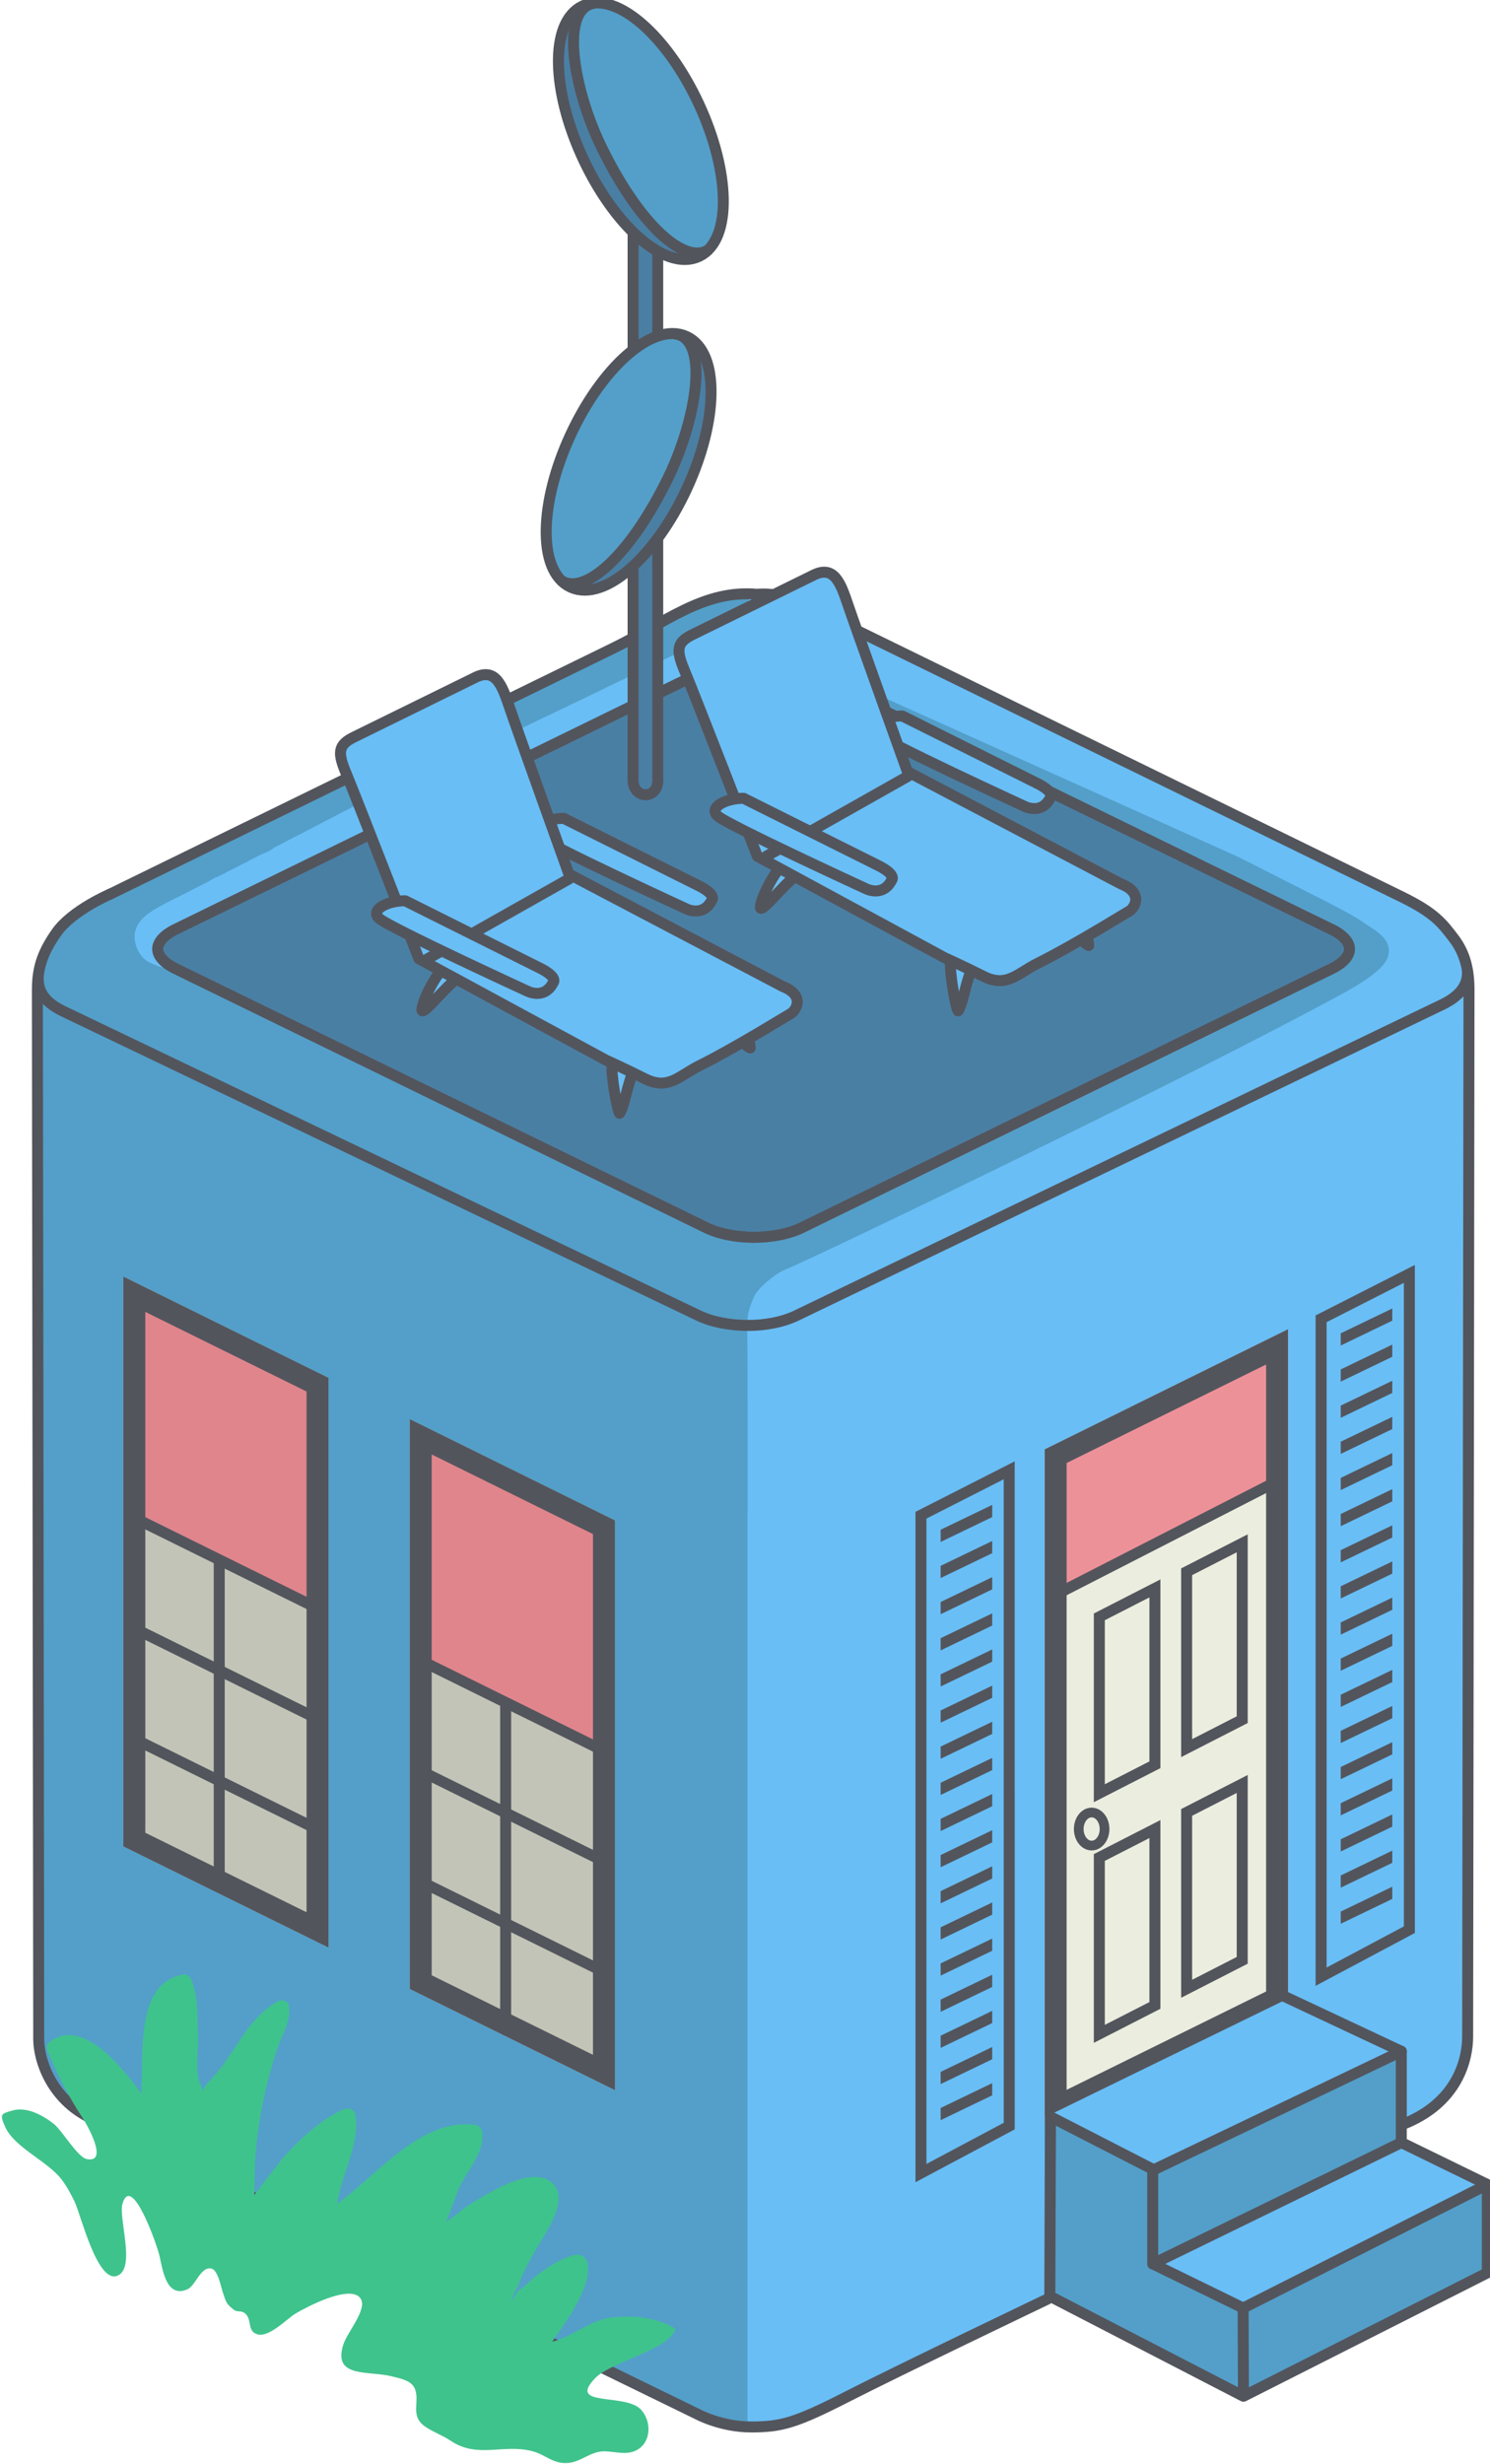 <?xml version="1.0" encoding="UTF-8"?>
<!-- Created with Inkscape (http://www.inkscape.org/) -->
<svg width="68.495mm" height="113.24mm" version="1.1" viewBox="0 0 68.495 113.24" xmlns="http://www.w3.org/2000/svg" xmlns:cc="http://creativecommons.org/ns#" xmlns:dc="http://purl.org/dc/elements/1.1/" xmlns:rdf="http://www.w3.org/1999/02/22-rdf-syntax-ns#">
 <defs>
  <clipPath id="clipPath1670">
   <path d="m386.1 542.04h194.16v-321h-194.16z"/>
  </clipPath>
  <clipPath id="clipPath1674">
   <path d="m411.83 450.39h72.224v-37.693h-72.224z"/>
  </clipPath>
  <clipPath id="clipPath1678">
   <path d="m403.47 372.54h24.097v-40.101h-24.097z"/>
  </clipPath>
  <clipPath id="clipPath1682">
   <path d="m440.77 353.98h24.097v-40.101h-24.097z"/>
  </clipPath>
  <clipPath id="clipPath1686">
   <path d="m523.15 365.14h28.584v-30.946h-28.584z"/>
  </clipPath>
 </defs>
 <g transform="translate(8.545 -105.06)">
  <g transform="matrix(.353 0 0 -.353 -144.75 296.28)">
   <g clip-path="url(#clipPath1670)" opacity=".8">
    <g transform="translate(567.24 421.14)">
     <path d="m0 0c3.767-1.84 3.771-4.849 0-6.694l-72.348-35.348c-3.772-1.846-9.938-1.846-13.704-5e-3l-72.47 35.363c-3.767 1.84-3.772 4.849 0 6.694l72.348 35.353c3.771 1.845 9.937 1.845 13.704 6e-3z" fill="#2887bc"/>
    </g>
    <g transform="translate(576.89 413.06)">
     <path d="m0 0c-0.015 3.99-2.96 8.691-6.543 10.441l-79.891 39.044c-1.923 0.939-4.504 1.37-7.038 1.301v-7.918c2.534 0.07 5.115-0.361 7.038-1.3l68.951-33.651c3.584-1.75 3.588-4.614 0-6.369l-68.835-33.631c-3.588-1.756-9.454-1.756-13.038-5e-3l-68.951 33.645c-3.584 1.751-3.589 4.614 0 6.37l25.375 12.4-5.319 5.319-31.112-15.205c-3.583-1.75-6.529-6.451-6.538-10.441l-0.092-136.52c-0.015-3.991 2.907-8.687 6.495-10.432l80.026-39.049c3.583-1.75 9.454-1.75 13.038 0l80.026 39.049c3.588 1.745 6.51 6.441 6.5 10.432z" fill="#44aef2"/>
    </g>
    <g transform="translate(477.41 454.62)">
     <path d="m0 0c1.662 0.813 3.814 1.245 6 1.305v7.918c-2.186-0.06-4.338-0.49-6-1.301l-48.779-23.839 5.32-5.319z" fill="#44aef2"/>
    </g>
    <g transform="translate(477.41 454.62)">
     <path d="m0 0c1.662 0.813 3.814 1.245 6 1.305v7.918c-2.186-0.06-4.338-0.49-6-1.301l-48.779-23.839 5.32-5.319z" fill="#2887bc"/>
    </g>
    <g transform="translate(439.21 400.16)">
     <path d="m0 0 38.347-18.712c3.55-1.735 9.363-1.735 12.919 4e-3l44.843 21.91" fill="none" stroke="#282b34" stroke-miterlimit="10" stroke-width=".967"/>
    </g>
    <g transform="translate(576.89 413.06)">
     <path d="m0 0c-0.015 3.99-2.96 8.691-6.543 10.441l-22.403 10.949c-2.025-1.652-3.96-3.348-5.932-4.984l17.395-8.489c3.584-1.75 3.588-4.614 0-6.369l-68.835-33.631c-2.01-0.984-4.735-1.416-7.372-1.298v-153.92c2.603-0.1 5.278 0.33 7.256 1.296l80.026 39.049c3.588 1.745 6.51 6.441 6.5 10.432z" fill="#44aef2"/>
    </g>
    <g transform="translate(477.53 380.97)">
     <path d="m0 0-68.951 33.646c-3.583 1.75-3.588 4.614 0 6.369l34.128 16.676-5.288 5.336-39.895-19.497c-3.584-1.751-6.529-6.451-6.539-10.442l-0.092-136.52c-0.014-3.99 2.907-8.687 6.495-10.432l80.026-39.049c1.605-0.784 3.67-1.213 5.782-1.295v153.92c-2.071 0.092-4.089 0.523-5.666 1.293" fill="#44aef2"/>
    </g>
    <g transform="translate(477.53 380.97)">
     <path d="m0 0-68.951 33.646c-3.583 1.75-3.588 4.614 0 6.369l34.128 16.676-5.288 5.336-39.895-19.497c-3.584-1.751-6.529-6.451-6.539-10.442l-0.092-136.52c-0.014-3.99 2.907-8.687 6.495-10.432l80.026-39.049c1.605-0.784 3.67-1.213 5.782-1.295v153.92c-2.071 0.092-4.089 0.523-5.666 1.293" fill="#2887bc"/>
    </g>
    <g transform="translate(391.37 406.9)">
     <path d="m0 0 86.048-42.437c3.584-1.751 9.455-1.751 13.039 0l86.137 42.109" fill="none" stroke="#282b34" stroke-miterlimit="10" stroke-width=".967"/>
    </g>
    <g transform="translate(483.41 449.67)">
     <path d="m0 0 72.625-35.857 5.771 2.885v2.185l-72.03 35.6-6.366 1.076z" fill="#2887bc"/>
    </g>
    <g transform="translate(483.94 455.94)">
     <path d="m0 0c-2.365 0-4.73-0.439-6.526-1.317l-68.835-33.637c-3.588-1.755-3.583-4.618 0-6.369l68.951-33.646c1.79-0.875 4.151-1.312 6.513-1.312 2.364 0 4.73 0.439 6.525 1.317l68.835 33.631c3.589 1.756 3.584 4.619 0 6.37l-68.95 33.651c-1.791 0.874-4.152 1.312-6.513 1.312m0-0.967c2.29 0 4.508-0.443 6.088-1.215l68.951-33.651c1.364-0.666 2.146-1.509 2.147-2.314 0-0.805-0.783-1.649-2.147-2.317l-68.835-33.631c-1.607-0.786-3.774-1.219-6.101-1.219-2.29 0-4.509 0.442-6.089 1.214l-68.95 33.646c-1.364 0.666-2.147 1.51-2.147 2.315s0.783 1.649 2.147 2.316l68.835 33.637c1.607 0.786 3.773 1.219 6.101 1.219" fill="#282b34"/>
    </g>
    <g clip-path="url(#clipPath1674)" opacity=".5">
     <g transform="translate(412.55 412.69)">
      <path d="m0 0c-0.26 0-0.511 0.142-0.638 0.39-0.179 0.351-0.04 0.782 0.312 0.962l70.867 36.263c0.104 0.052 0.325 0.077 0.325 0.077v-0.724l0.642-0.307s-0.174-0.247-0.316-0.32l-70.867-36.263c-0.104-0.053-0.215-0.078-0.325-0.078" fill="#2887bc"/>
     </g>
    </g>
    <g transform="translate(428.63 362.32)">
     <path d="m0 0v-74.174l-26.723 13.175v74.188z" fill="#b3b5a5"/>
    </g>
    <g clip-path="url(#clipPath1678)" opacity=".7">
     <g transform="translate(403.47 372.54)">
      <path d="m0 0 24.097-12.211-0.615-27.89-23.482 12.075" fill="#e84658"/>
     </g>
    </g>
    <g transform="translate(401.91 375.51)">
     <path d="m0 0v-74.189l26.723-13.175v74.175zm2.861-4.603 21.001-10.365v-67.795l-21.001 10.354z" fill="#282b34"/>
    </g>
    <g transform="translate(403.47 344.03)">
     <path d="m0 0 24.097-11.894" fill="none" stroke="#282b34" stroke-miterlimit="10" stroke-width="1.431"/>
    </g>
    <g transform="translate(403.47 329.64)">
     <path d="m0 0 24.097-11.894" fill="none" stroke="#282b34" stroke-miterlimit="10" stroke-width="1.431"/>
    </g>
    <g transform="translate(403.47 315.25)">
     <path d="m0 0 24.097-11.894" fill="none" stroke="#282b34" stroke-miterlimit="10" stroke-width="1.431"/>
    </g>
    <g transform="translate(414.4 338.63)">
     <path d="m0 0v-42.459" fill="none" stroke="#282b34" stroke-miterlimit="10" stroke-width="1.431"/>
    </g>
    <g transform="translate(465.93 343.76)">
     <path d="m0 0v-74.174l-26.723 13.175v74.188z" fill="#b3b5a5"/>
    </g>
    <g clip-path="url(#clipPath1682)" opacity=".7">
     <g transform="translate(440.77 353.98)">
      <path d="m0 0 24.097-12.211-0.615-27.891-23.482 12.076" fill="#e84658"/>
     </g>
    </g>
    <g transform="translate(439.21 356.95)">
     <path d="m0 0v-74.188l26.723-13.176v74.175zm2.861-4.603 21-10.365v-67.795l-21 10.354z" fill="#282b34"/>
    </g>
    <g transform="translate(440.77 325.46)">
     <path d="m0 0 24.097-11.894" fill="none" stroke="#282b34" stroke-miterlimit="10" stroke-width="1.431"/>
    </g>
    <g transform="translate(440.77 311.08)">
     <path d="m0 0 24.097-11.894" fill="none" stroke="#282b34" stroke-miterlimit="10" stroke-width="1.431"/>
    </g>
    <g transform="translate(440.77 296.69)">
     <path d="m0 0 24.097-11.894" fill="none" stroke="#282b34" stroke-miterlimit="10" stroke-width="1.431"/>
    </g>
    <g transform="translate(451.7 320.07)">
     <path d="m0 0v-42.459" fill="none" stroke="#282b34" stroke-miterlimit="10" stroke-width="1.431"/>
    </g>
    <g transform="translate(521.89 353.01)">
     <path d="m0 0v-87.987l31.699 15.629v88.004z" fill="#e6e9d7"/>
    </g>
    <g clip-path="url(#clipPath1686)" opacity=".7">
     <g transform="translate(551.74 365.14)">
      <path d="m0 0-28.584-14.485 0.365-16.461 27.854 14.323" fill="#e84658"/>
     </g>
    </g>
    <g transform="translate(553.59 368.66)">
     <path d="m0 0-31.699-15.646v-87.987l31.699 15.629zm-2.861-4.603v-81.622l-25.977-12.807v81.608z" fill="#282b34"/>
    </g>
    <g transform="translate(517.99 351.45)">
     <path d="m0 0-12.922-6.572v-87.278l12.925 6.881zm-1.431-2.333 4e-3 -83.777-10.065-5.358v84.018z" fill="#282b34"/>
    </g>
    <g transform="translate(568.34 262.77)">
     <path d="m0 0-11.73-5.723h-0.015l-8.154-3.976-12.475-6.095 11.774-5.75 31.801 16.079z" fill="#44aef2"/>
    </g>
    <g transform="translate(547.74 241.22)">
     <path d="m0 0v-11.474l0.043-0.014 31.758 16.065v11.502z" fill="#44aef2"/>
    </g>
    <g transform="translate(554.26 281.84)">
     <path d="m0 0-32.374-15.794 14.077-6.881 18.297 8.755 1.788 0.858 12.289 5.866v0.315z" fill="#44aef2"/>
    </g>
    <g transform="translate(556.05 268.78)">
     <path d="m0 0-1.788-0.858-18.297-8.755v-12.189l12.474 6.095 8.154 3.977h0.015l11.731 5.722v11.873z" fill="#44aef2"/>
    </g>
    <g transform="translate(535.97 246.97)">
     <path d="m0 0v12.188l-14.077 6.881v-23.646l25.85-12.647v11.474z" fill="#2887bc"/>
    </g>
    <g transform="translate(556.05 268.78)">
     <path d="m0 0-1.788-0.858-18.297-8.755v-12.189l12.474 6.095 8.154 3.977h0.015l11.731 5.722v11.873z" fill="#2887bc"/>
    </g>
    <g transform="translate(547.74 241.22)">
     <path d="m0 0v-11.474l0.043-0.014 31.758 16.065v11.502z" fill="#2887bc"/>
    </g>
    <g transform="translate(523.89 334.38)">
     <path d="m0 0 27.85 14.26" fill="none" stroke="#282b34" stroke-miterlimit="10" stroke-width="1.431"/>
    </g>
    <g transform="translate(536.25 311.95)">
     <path d="m0 0v22.96l-7.239-3.705v-22.96z" fill="none" stroke="#282b34" stroke-miterlimit="10" stroke-width="1.431"/>
    </g>
    <g transform="translate(547.62 317.82)">
     <path d="m0 0v22.96l-7.239-3.705v-22.961z" fill="none" stroke="#282b34" stroke-miterlimit="10" stroke-width="1.431"/>
    </g>
    <g transform="translate(536.25 280.62)">
     <path d="m0 0v22.96l-7.239-3.705v-22.96z" fill="none" stroke="#282b34" stroke-miterlimit="10" stroke-width="1.431"/>
    </g>
    <g transform="translate(547.62 286.49)">
     <path d="m0 0v22.961l-7.239-3.705v-22.961z" fill="none" stroke="#282b34" stroke-miterlimit="10" stroke-width="1.431"/>
    </g>
    <g transform="translate(529.69 303.58)">
     <path d="m0 0c0-1.188-0.751-2.152-1.679-2.152-0.927 0-1.679 0.964-1.679 2.152 0 1.189 0.752 2.153 1.679 2.153 0.928 0 1.679-0.964 1.679-2.153z" fill="none" stroke="#282b34" stroke-miterlimit="10" stroke-width="1.264"/>
    </g>
    <g transform="translate(508.35 340.96)">
     <path d="m0 0-6e-3 1.586 6.717 3.236-2e-3 -1.589z" fill="#282b34"/>
    </g>
    <g transform="translate(508.35 336.26)">
     <path d="m0 0-6e-3 1.586 6.717 3.236-2e-3 -1.589z" fill="#282b34"/>
    </g>
    <g transform="translate(508.35 331.55)">
     <path d="m0 0-6e-3 1.586 6.717 3.236-2e-3 -1.589z" fill="#282b34"/>
    </g>
    <g transform="translate(508.35 326.84)">
     <path d="m0 0-6e-3 1.586 6.717 3.236-2e-3 -1.589z" fill="#282b34"/>
    </g>
    <g transform="translate(508.35 322.14)">
     <path d="m0 0-6e-3 1.585 6.717 3.236-2e-3 -1.589z" fill="#282b34"/>
    </g>
    <g transform="translate(508.35 317.43)">
     <path d="m0 0-6e-3 1.586 6.717 3.236-2e-3 -1.589z" fill="#282b34"/>
    </g>
    <g transform="translate(508.35 312.73)">
     <path d="m0 0-6e-3 1.586 6.717 3.236-2e-3 -1.589z" fill="#282b34"/>
    </g>
    <g transform="translate(508.35 308.02)">
     <path d="m0 0-6e-3 1.586 6.717 3.236-2e-3 -1.589z" fill="#282b34"/>
    </g>
    <g transform="translate(508.35 303.32)">
     <path d="m0 0-6e-3 1.586 6.717 3.236-2e-3 -1.589z" fill="#282b34"/>
    </g>
    <g transform="translate(508.35 298.61)">
     <path d="m0 0-6e-3 1.586 6.717 3.236-2e-3 -1.589z" fill="#282b34"/>
    </g>
    <g transform="translate(508.35 293.91)">
     <path d="m0 0-6e-3 1.586 6.717 3.236-2e-3 -1.589z" fill="#282b34"/>
    </g>
    <g transform="translate(508.35 289.2)">
     <path d="m0 0-6e-3 1.586 6.717 3.236-2e-3 -1.59z" fill="#282b34"/>
    </g>
    <g transform="translate(508.35 284.5)">
     <path d="m0 0-6e-3 1.586 6.717 3.236-2e-3 -1.59z" fill="#282b34"/>
    </g>
    <g transform="translate(508.35 279.79)">
     <path d="m0 0-6e-3 1.586 6.717 3.236-2e-3 -1.59z" fill="#282b34"/>
    </g>
    <g transform="translate(508.35 275.09)">
     <path d="m0 0-6e-3 1.586 6.717 3.236-2e-3 -1.59z" fill="#282b34"/>
    </g>
    <g transform="translate(508.35 270.38)">
     <path d="m0 0-6e-3 1.586 6.717 3.236-2e-3 -1.59z" fill="#282b34"/>
    </g>
    <g transform="translate(508.35 265.68)">
     <path d="m0 0-6e-3 1.586 6.717 3.235-2e-3 -1.589z" fill="#282b34"/>
    </g>
    <g transform="translate(570.1 377.02)">
     <path d="m0 0-12.923-6.572v-87.278l12.926 6.881zm-1.431-2.333 4e-3 -83.777-10.065-5.358v84.018z" fill="#282b34"/>
    </g>
    <g transform="translate(560.45 366.53)">
     <path d="m0 0-5e-3 1.586 6.716 3.236-2e-3 -1.589z" fill="#282b34"/>
    </g>
    <g transform="translate(560.45 361.83)">
     <path d="m0 0-5e-3 1.586 6.716 3.236-2e-3 -1.589z" fill="#282b34"/>
    </g>
    <g transform="translate(560.45 357.12)">
     <path d="m0 0-5e-3 1.585 6.716 3.237-2e-3 -1.589z" fill="#282b34"/>
    </g>
    <g transform="translate(560.45 352.42)">
     <path d="m0 0-5e-3 1.585 6.716 3.237-2e-3 -1.59z" fill="#282b34"/>
    </g>
    <g transform="translate(560.45 347.71)">
     <path d="m0 0-5e-3 1.585 6.716 3.237-2e-3 -1.59z" fill="#282b34"/>
    </g>
    <g transform="translate(560.45 343.01)">
     <path d="m0 0-5e-3 1.585 6.716 3.237-2e-3 -1.59z" fill="#282b34"/>
    </g>
    <g transform="translate(560.45 338.3)">
     <path d="m0 0-5e-3 1.585 6.716 3.237-2e-3 -1.59z" fill="#282b34"/>
    </g>
    <g transform="translate(560.45 333.6)">
     <path d="m0 0-5e-3 1.586 6.716 3.236-2e-3 -1.589z" fill="#282b34"/>
    </g>
    <g transform="translate(560.45 328.89)">
     <path d="m0 0-5e-3 1.586 6.716 3.236-2e-3 -1.589z" fill="#282b34"/>
    </g>
    <g transform="translate(560.45 324.19)">
     <path d="m0 0-5e-3 1.586 6.716 3.236-2e-3 -1.589z" fill="#282b34"/>
    </g>
    <g transform="translate(560.45 319.48)">
     <path d="m0 0-5e-3 1.586 6.716 3.236-2e-3 -1.59z" fill="#282b34"/>
    </g>
    <g transform="translate(560.45 314.78)">
     <path d="m0 0-5e-3 1.586 6.716 3.236-2e-3 -1.59z" fill="#282b34"/>
    </g>
    <g transform="translate(560.45 310.07)">
     <path d="m0 0-5e-3 1.586 6.716 3.236-2e-3 -1.59z" fill="#282b34"/>
    </g>
    <g transform="translate(560.45 305.36)">
     <path d="m0 0-5e-3 1.586 6.716 3.236-2e-3 -1.59z" fill="#282b34"/>
    </g>
    <g transform="translate(560.45 300.66)">
     <path d="m0 0-5e-3 1.586 6.716 3.235-2e-3 -1.589z" fill="#282b34"/>
    </g>
    <g transform="translate(560.45 295.95)">
     <path d="m0 0-5e-3 1.586 6.716 3.235-2e-3 -1.589z" fill="#282b34"/>
    </g>
    <g transform="translate(560.45 291.25)">
     <path d="m0 0-5e-3 1.586 6.716 3.235-2e-3 -1.589z" fill="#282b34"/>
    </g>
    <g transform="translate(563.48 421.5)">
     <path d="m0 0c3.777-1.845 3.783-4.863 0-6.713l-72.554-35.45c-3.783-1.85-9.966-1.85-13.743-4e-3l-72.678 35.464c-3.777 1.845-3.782 4.863 0 6.713l72.555 35.454c3.783 1.851 9.966 1.851 13.743 5e-3z" fill="#1d5f8d"/>
    </g>
    <g transform="translate(577.15 413.4)">
     <path d="m0 0c-0.015 4.001-2.968 8.715-6.562 10.471l-80.118 39.155c-1.929 0.942-4.517 1.374-7.058 1.305v-7.941c2.541 0.07 5.129-0.362 7.058-1.304l69.147-33.747c3.594-1.755 3.599-4.626 0-6.387l-69.031-33.727c-3.599-1.761-9.482-1.761-13.076-5e-3l-69.147 33.742c-3.594 1.755-3.599 4.626 0 6.387l25.448 12.435-5.335 5.335-31.2-15.248c-3.594-1.756-6.548-6.47-6.558-10.471l-0.091-27.869c-0.015-4.001 7.442 5.2 11.041 3.449l75.726-30.226c3.594-1.756 99.858 22.776 99.848 26.777z" fill="#44aef2"/>
    </g>
    <g transform="translate(477.4 455.08)">
     <path d="m0 0c1.667 0.816 3.825 1.249 6.018 1.309v7.941c-2.193-0.061-4.351-0.492-6.018-1.305l-48.918-23.907 5.335-5.335z" fill="#44aef2"/>
    </g>
    <g transform="translate(477.4 455.08)">
     <path d="m0 0c1.667 0.816 3.825 1.249 6.018 1.309v7.941c-2.193-0.061-4.351-0.492-6.018-1.305l-48.918-23.907 5.335-5.335z" fill="#2887bc"/>
    </g>
    <g transform="translate(450.59 445.41)">
     <path d="m0 0c2.035 0.876 19.935 9.51 28.466 13.699 4.509 1.795 4.256 4.863 4.362 4.95 0.097-0.619 0.56-3.861 0.49-4.498-0.095-0.854-0.125-1.774-0.356-2.602-0.118-0.422-0.359-0.706-0.723-0.936-0.331-0.209-0.539-0.178-0.922-0.135-0.917 0.104-1.802-0.347-2.647-0.634-2.377-0.808-4.671-1.855-6.9-3.006-8.303-4.286-23.173-11.346-23.173-11.346z" fill="#44aef2"/>
    </g>
    <g transform="translate(483.94 456.4)">
     <path d="m0 0c-2.372 0-4.744-0.44-6.544-1.321l-69.032-33.732c-3.598-1.761-3.593-4.632 0-6.388l69.148-33.742c1.795-0.877 4.163-1.316 6.531-1.316 2.372 0 4.744 0.44 6.544 1.321l69.031 33.727c3.599 1.761 3.594 4.632 0 6.388l-69.147 33.747c-1.796 0.877-4.163 1.316-6.531 1.316m0-1.431c2.228 0 4.38-0.426 5.904-1.171l69.146-33.746c1.169-0.571 1.895-1.302 1.895-1.908s-0.726-1.337-1.895-1.909l-69.031-33.728c-1.527-0.747-3.684-1.175-5.916-1.175-2.228 0-4.38 0.426-5.904 1.171l-69.147 33.742c-1.168 0.571-1.894 1.301-1.894 1.907s0.726 1.338 1.895 1.91l69.031 33.732c1.527 0.747 3.684 1.175 5.916 1.175" fill="#282b34"/>
    </g>
    <g transform="translate(439.08 400.46)">
     <path d="m0 0 38.457-18.766c3.561-1.739 9.39-1.739 12.956 5e-3l44.97 21.972" fill="none" stroke="#282b34" stroke-miterlimit="10" stroke-width="1.431"/>
    </g>
    <g transform="translate(401.91 385.81)">
     <path d="m0 0c-3.599 1.751-11.297-4.276-11.283-0.275l0.092 27.868c0.01 4.001 2.963 8.716 6.558 10.471l40.012 19.556 5.302-5.354-34.227-16.724c-3.599-1.76-3.594-4.631 0-6.387l69.147-33.742c1.581-0.771 3.608-1.203 5.684-1.295 1.135-0.053 2.29 0 3.395 0.151-1.809-1.528-2.769-5.069-2.599-10.933 0.271-9.229-82.081 16.664-82.081 16.664" fill="#44aef2"/>
    </g>
    <g transform="translate(488.66 347.71)">
     <path d="m0 0c0 4.709-5.619 11.913-5.89 21.142-0.17 5.864 1.392 9.695 3.202 11.223l4e-3 5e-3c1.465 0.198 2.847 0.582 3.992 1.144l69.031 33.727c3.599 1.761 3.594 4.632 0 6.388l-17.441 8.512c1.974 1.644 3.919 3.341 5.946 5l22.466-10.98c3.593-1.756 6.547-6.471 6.562-10.472l0.092-27.868c0.01-4.001-87.964-42.53-87.964-37.821" fill="#44aef2"/>
    </g>
    <g transform="translate(483.2 342.89)">
     <path d="m0 0v1.904l-83.034 36.589c-3.598 1.751-9.549 0.144-9.535 4.145l0.092 27.869c0.01 4.001 2.963 8.715 6.558 10.471l2.876 1.406 13.227 6.464 23.909 11.686 5.302-5.355-34.228-16.723c-3.598-1.761-3.593-4.632 0-6.388l69.148-33.741c1.581-0.771 3.827-1.233 5.684-1.295 0.922-0.031 2.756-0.113 5.461 0.575 0 0 0.865 0.208 2.166 0.839 11.52 5.587 68.228 33.298 69.28 33.869 1.104 0.6 2.212 1.761 2.212 2.881 0 0.73-0.34 1.491-1.018 2.126-0.743 0.743-3.733 2.127-3.733 2.127l-67.254 32.831c-0.781 0.375-1.713 0.775-2.591 0.696-1.201-0.108-2.388 0.263-3.598 0.263-1.07 0-2.11-0.051-3.171-0.207-0.755-0.112-1.512-0.232-2.255-0.404-0.252-0.058-0.598-0.238-0.852-0.215 0.254 0.437 1.111 0.755 1.551 0.972 0.643 0.317 1.299 0.58 1.999 0.746 2.431 0.578 4.957 0.425 7.231-0.597 1.048-0.471 2.095-0.942 3.143-1.412 1.397-0.628 2.793-1.255 4.19-1.883 1.672-0.751 3.344-1.503 5.015-2.254 1.871-0.841 3.743-1.682 5.614-2.523 1.997-0.898 3.994-1.795 5.99-2.692 2.048-0.921 4.095-1.841 6.142-2.761 2.024-0.91 4.047-1.82 6.071-2.729 1.925-0.865 3.849-1.73 5.774-2.595 1.751-0.788 3.502-1.575 5.254-2.362l4.509-2.028c1.181-0.53 2.361-1.061 3.542-1.592 0.783-0.352 1.566-0.704 2.349-1.057 0.311-0.14 0.623-0.279 0.933-0.42 9.44-4.818 14.345-7.153 16.231-8.493 1.562-1.11 3.641-2.02 3.29-4.194-0.252-1.553-2.703-3.248-5.446-4.793-20.369-11.142-69.211-34.667-73.246-36.278-1.071-0.427-3.414-2.288-3.921-3.442-1.193-2.714-0.861-2.886-0.861-8.88z" fill="#2887bc"/>
    </g>
    <g transform="translate(435.89 438.79)">
     <path d="m0 0c-1.482-0.77-2.965-1.539-4.447-2.308-3.334-1.73-6.669-3.46-10.003-5.191-0.415-0.415-1.018-0.584-1.537-0.824-0.617-0.285-1.217-0.616-1.822-0.926-1.323-0.676-2.645-1.352-3.968-2.028-0.274 0-0.793-0.406-1.044-0.534-0.383-0.196-0.765-0.392-1.148-0.587-0.765-0.392-1.531-0.783-2.297-1.174-1.431-0.732-2.917-1.395-4.244-2.303-1.112-0.76-2.086-1.883-1.998-3.314 0.067-1.102 0.56-2.182 1.426-2.88 0.498-0.402 1.101-0.532 1.661-0.806 0.114-0.056 1.16-0.348 1.122-0.249-0.254 0.652-0.99 0.997-1.3 1.646-0.172 0.361-0.212 0.743-0.113 1.134 0.418 1.663 2.392 2.562 3.775 3.239 1.182 0.578 2.363 1.157 3.544 1.735l10.128 4.959 11.594 5.676c3.318 1.625 6.637 3.25 9.956 4.874 1.736 0.851 3.474 1.701 5.211 2.552 0.067 0.033 0.134 0.066 0.201 0.099-0.09 0.673 0.091 3.168 0 3.828-8.312-3.675-14.697-6.618-14.697-6.618" fill="#44aef2"/>
    </g>
    <g transform="translate(390.83 414.65)">
     <path d="m0 0c-0.111-1.943 0.75-3.486 3.625-4.781l82.302-39.407c1.772-0.865 4.101-1.304 6.438-1.316s4.666 0.451 6.438 1.316l83.651 40.269c2.876 1.295 3.853 2.897 3.641 4.803" fill="none" stroke="#282b34" stroke-miterlimit="10" stroke-width="1.431"/>
    </g>
    <g transform="translate(400.16 425.28)">
     <path d="m0 0s-4.92-2.098-6.943-4.972-2.492-4.873-2.5-7.603c-9e-3 -2.469 0.187-131.98 0.174-136.46 0-2.771 1.659-7.786 6.74-10.266 5.08-2.478 79.08-38.586 79.08-38.586s3.055-1.652 6.953-1.652c3.899 0 5.769 0.498 12.496 3.938 6.726 3.44 26.103 12.712 26.103 12.712" fill="none" stroke="#282b34" stroke-linecap="round" stroke-linejoin="round" stroke-miterlimit="10" stroke-width="1.431"/>
    </g>
    <g transform="translate(400.16 425.28)">
     <path d="m0 0 65.661 32.089c6.628 3.239 11.641 7.594 18.614 6.961 4.081 0.34 7.347-1.946 7.347-1.946s72.228-35.299 76.583-37.427c4.356-2.129 5.337-3.491 6.822-5.442s1.965-4.157 1.965-6.695-0.176-132.94-0.176-136.28c0-2.757-1.181-8.661-8.637-11.475" fill="none" stroke="#282b34" stroke-linecap="round" stroke-linejoin="round" stroke-miterlimit="10" stroke-width="1.431"/>
    </g>
    <g transform="translate(483.94 456.4)">
     <path d="m0 0c-2.372 0-4.744-0.44-6.544-1.321l-69.032-33.732c-3.598-1.761-3.593-4.632 0-6.388l69.148-33.742c1.795-0.877 4.163-1.316 6.531-1.316 2.372 0 4.744 0.44 6.544 1.321l69.031 33.727c3.599 1.761 3.594 4.632 0 6.388l-69.147 33.747c-1.796 0.877-4.163 1.316-6.531 1.316m0-1.431c2.228 0 4.38-0.426 5.904-1.171l69.146-33.746c1.169-0.571 1.895-1.302 1.895-1.908s-0.726-1.337-1.895-1.909l-69.031-33.728c-1.527-0.747-3.684-1.175-5.916-1.175-2.228 0-4.38 0.426-5.904 1.171l-69.147 33.742c-1.168 0.571-1.894 1.301-1.894 1.907s0.726 1.338 1.895 1.91l69.031 33.732c1.527 0.747 3.684 1.175 5.916 1.175" fill="#282b34"/>
    </g>
    <g transform="translate(469.91 438.94)">
     <path d="m0 0c-0.421 9e-3 -0.845 0.358-0.899 1.045-0.015 0.186 0 0.392 0 0.579v74.665c0 0.79 0.397 1.43 0.887 1.43 0.491 0 0.888-0.64 0.888-1.43v-73.106c0-0.496 1e-3 -0.993 0-1.489-1e-3 -0.195 0.016-0.443 9e-3 -0.652-0.025-0.706-0.453-1.052-0.885-1.042z" fill="none" stroke="#1d5f8d" stroke-miterlimit="10" stroke-width="1.431"/>
    </g>
    <g transform="translate(469.91 438.94)">
     <path d="m0 0c-0.421 9e-3 -0.845 0.358-0.899 1.045-0.015 0.186 0 0.392 0 0.579v74.665c0 0.79 0.397 1.43 0.887 1.43 0.491 0 0.888-0.64 0.888-1.43v-73.106c0-0.496 1e-3 -0.993 0-1.489-1e-3 -0.195 0.016-0.443 9e-3 -0.652-0.025-0.706-0.453-1.052-0.885-1.042z" fill="none" stroke="#282b34" stroke-linecap="round" stroke-linejoin="round" stroke-miterlimit="10" stroke-width="2.861"/>
    </g>
    <g transform="translate(553.01 281.84)">
     <path d="m0 0 15.326-7.196v-11.873l11.201-5.465v-11.502l-31.758-16.066-25.217 13.027 0.087 23.357 13.314-6.828v-12.317l11.773-5.75 0.043-11.489" fill="none" stroke="#282b34" stroke-linecap="round" stroke-linejoin="round" stroke-miterlimit="10" stroke-width="1.431"/>
    </g>
    <g transform="translate(535.97 259.16)">
     <path d="m0 0 32.374 15.479" fill="none" stroke="#282b34" stroke-linecap="round" stroke-linejoin="round" stroke-miterlimit="10" stroke-width="1.431"/>
    </g>
    <g transform="translate(535.97 246.97)">
     <path d="m0 0 32.374 15.794" fill="none" stroke="#282b34" stroke-linecap="round" stroke-linejoin="round" stroke-miterlimit="10" stroke-width="1.431"/>
    </g>
    <g transform="translate(547.74 241.22)">
     <path d="m0 0 31.801 16.079" fill="none" stroke="#282b34" stroke-linecap="round" stroke-linejoin="round" stroke-miterlimit="10" stroke-width="1.431"/>
    </g>
    <g transform="translate(469.91 438.94)">
     <path d="m0 0c-0.421 9e-3 -0.845 0.358-0.899 1.045-0.015 0.186 0 0.392 0 0.579v74.665c0 0.79 0.397 1.43 0.887 1.43 0.491 0 0.888-0.64 0.888-1.43v-73.106c0-0.496 1e-3 -0.993 0-1.489-1e-3 -0.195 0.016-0.443 9e-3 -0.652-0.025-0.706-0.453-1.052-0.885-1.042" fill="#1d5f8d"/>
    </g>
    <g transform="translate(462.39 521.42)">
     <path d="m0 0c4.004-8.651 10.348-14.231 14.168-12.463s3.671 10.215-0.334 18.866c-4.004 8.652-10.347 14.232-14.167 12.464-3.821-1.769-3.671-10.216 0.333-18.867z" fill="none" stroke="#282b34" stroke-linecap="round" stroke-linejoin="round" stroke-miterlimit="10" stroke-width="2.861"/>
    </g>
    <g transform="translate(476.23 527.82)">
     <path d="m0 0c4.006-8.655 4.149-17.095 0.329-18.869-0.128-0.057-0.271-0.115-0.414-0.157-3.219 0.471-7.811 5.336-11.874 13.561-3.004 6.08-4.735 13.991-3.09 17.339 0.272 0.243 0.558 0.443 0.887 0.586 3.819 1.774 10.157-3.805 14.162-12.46" fill="#2887bc"/>
    </g>
    <g transform="translate(464.27 522.36)">
     <path d="m0 0c4.063-8.226 8.655-13.09 11.874-13.562-3.848-1.201-9.885 4.292-13.748 12.632-3.662 7.911-4.105 15.665-1.216 18.268-1.645-3.347 0.086-11.258 3.09-17.338" fill="#1d5f8d"/>
    </g>
    <g transform="translate(463.15 541.27)">
     <path d="m0 0c-0.901-0.158-1.545-0.715-1.974-1.574-1.645-3.347 0.086-11.259 3.09-17.338 4.063-8.226 8.655-13.09 11.874-13.562 0.686-0.1 1.316 0 1.859 0.315" fill="none" stroke="#282b34" stroke-linecap="round" stroke-linejoin="round" stroke-miterlimit="10" stroke-width="1.431"/>
    </g>
    <g transform="translate(474.63 478.37)">
     <path d="m0 0c-4.005-8.651-10.348-14.231-14.168-12.463s-3.671 10.215 0.334 18.866c4.004 8.652 10.347 14.232 14.167 12.464 3.821-1.769 3.671-10.216-0.333-18.867z" fill="none" stroke="#282b34" stroke-linecap="round" stroke-linejoin="round" stroke-miterlimit="10" stroke-width="2.861"/>
    </g>
    <g transform="translate(475.84 496.64)">
     <path d="m0 0c2.89-2.589 2.475-10.357-1.202-18.282-3.862-8.326-9.899-13.82-13.747-12.618 3.204 0.472 7.811 5.336 11.873 13.562 3.005 6.08 4.736 14.005 3.076 17.338" fill="#1d5f8d"/>
    </g>
    <g transform="translate(460.8 484.77)">
     <path d="m0 0c4.006 8.655 10.343 14.234 14.163 12.46 0.315-0.143 0.615-0.343 0.872-0.586 1.66-3.333-0.071-11.259-3.076-17.339-4.062-8.225-8.668-13.089-11.873-13.561-0.143 0.043-0.286 0.1-0.415 0.157-3.834 1.774-3.676 10.214 0.329 18.869" fill="#2887bc"/>
    </g>
    <g transform="translate(473.88 498.2)">
     <path d="m0 0c0.901-0.143 1.545-0.701 1.959-1.56 1.66-3.333-0.071-11.258-3.075-17.338-4.063-8.226-8.669-13.089-11.874-13.561-0.686-0.101-1.316 0-1.859 0.314" fill="none" stroke="#282b34" stroke-linecap="round" stroke-linejoin="round" stroke-miterlimit="10" stroke-width="1.431"/>
    </g>
    <g transform="translate(443.83 415.65)">
     <path d="m0 0c-0.828 0-3.042-4.243-3.042-5.405s4.335 4.704 5.218 4.226" fill="#44aef2" stroke="#282b34" stroke-linecap="round" stroke-linejoin="round" stroke-miterlimit="10" stroke-width="1.431"/>
    </g>
    <g transform="translate(465.57 403.05)">
     <path d="m0 0c-0.189-1.03 0.617-5.793 0.962-6.294 0.768 0.933 1.22 5.795 2.778 6.87" fill="#44aef2" stroke="#282b34" stroke-linecap="round" stroke-linejoin="round" stroke-miterlimit="10" stroke-width="1.431"/>
    </g>
    <g transform="translate(481.4 411.26)">
     <path d="m0 0c0.657-0.815 2.216-5.388 2.151-5.993-1.12 0.455-3.833 4.515-5.714 4.719" fill="#44aef2" stroke="#282b34" stroke-linecap="round" stroke-linejoin="round" stroke-miterlimit="10" stroke-width="1.431"/>
    </g>
    <g transform="translate(478.53 424.47)">
     <path d="m0 0c-1.177-2.255-3.396-1.05-3.396-1.05s-18.17 8.356-19.288 9.474 1.118 2.267 3.422 2.267l17.595-8.785s2.29-1.081 1.667-1.906" fill="#44aef2"/>
    </g>
    <g transform="translate(478.53 424.47)">
     <path d="m0 0c-1.177-2.255-3.396-1.05-3.396-1.05s-18.17 8.356-19.288 9.474 1.118 2.267 3.422 2.267l17.595-8.785s2.29-1.081 1.667-1.906z" fill="none" stroke="#282b34" stroke-linecap="round" stroke-linejoin="round" stroke-miterlimit="10" stroke-width="1.431"/>
    </g>
    <g transform="translate(440.4 416.88)">
     <path d="m0 0s-8.322 21.411-9.424 24.02c-1.169 2.768-1.171 3.795 0.953 4.831l15.663 7.695c2.792 1.468 3.635-0.948 4.594-3.776 1.084-3.196 7.746-21.74 7.746-21.74l27.845-14.636c2.912-1.136 1.806-3.112 1.015-3.551-0.791-0.44-7.185-4.435-11.875-6.768-2.634-1.31-4.023-3.223-7.067-1.701-3.043 1.521-5.066 2.418-5.066 2.418l-24.384 13.208" fill="#44aef2" stroke="#282b34" stroke-linecap="round" stroke-linejoin="round" stroke-miterlimit="10" stroke-width="1.431"/>
    </g>
    <g transform="translate(459.96 427.28)">
     <path d="m0 0-18.417-10.4" fill="none" stroke="#282b34" stroke-linecap="round" stroke-linejoin="round" stroke-miterlimit="10" stroke-width="1.431"/>
    </g>
    <g transform="translate(457.87 413.74)">
     <path d="m0 0c-1.176-2.255-3.396-1.05-3.396-1.05s-18.169 8.356-19.288 9.474c-1.118 1.118 1.119 2.267 3.422 2.267l17.595-8.785s2.29-1.081 1.667-1.906" fill="#44aef2"/>
    </g>
    <g transform="translate(457.87 413.74)">
     <path d="m0 0c-1.176-2.255-3.396-1.05-3.396-1.05s-18.169 8.356-19.288 9.474c-1.118 1.118 1.119 2.267 3.422 2.267l17.595-8.785s2.29-1.081 1.667-1.906z" fill="none" stroke="#282b34" stroke-linecap="round" stroke-linejoin="round" stroke-miterlimit="10" stroke-width="1.431"/>
    </g>
    <g transform="translate(487.91 428.99)">
     <path d="m0 0c-0.828 0-3.042-4.243-3.042-5.405s4.336 4.704 5.218 4.226" fill="#44aef2" stroke="#282b34" stroke-linecap="round" stroke-linejoin="round" stroke-miterlimit="10" stroke-width="1.431"/>
    </g>
    <g transform="translate(509.65 416.39)">
     <path d="m0 0c-0.189-1.03 0.617-5.793 0.962-6.294 0.768 0.933 1.221 5.795 2.778 6.87" fill="#44aef2" stroke="#282b34" stroke-linecap="round" stroke-linejoin="round" stroke-miterlimit="10" stroke-width="1.431"/>
    </g>
    <g transform="translate(525.48 424.6)">
     <path d="m0 0c0.657-0.815 2.216-5.388 2.151-5.993-1.12 0.455-3.833 4.515-5.714 4.719" fill="#44aef2" stroke="#282b34" stroke-linecap="round" stroke-linejoin="round" stroke-miterlimit="10" stroke-width="1.431"/>
    </g>
    <g transform="translate(522.61 437.8)">
     <path d="m0 0c-1.176-2.255-3.396-1.05-3.396-1.05s-18.169 8.356-19.288 9.474c-1.118 1.118 1.119 2.267 3.422 2.267l17.595-8.785s2.29-1.081 1.667-1.906" fill="#44aef2"/>
    </g>
    <g transform="translate(522.61 437.8)">
     <path d="m0 0c-1.176-2.255-3.396-1.05-3.396-1.05s-18.169 8.356-19.288 9.474c-1.118 1.118 1.119 2.267 3.422 2.267l17.595-8.785s2.29-1.081 1.667-1.906z" fill="none" stroke="#282b34" stroke-linecap="round" stroke-linejoin="round" stroke-miterlimit="10" stroke-width="1.431"/>
    </g>
    <g transform="translate(484.48 430.22)">
     <path d="m0 0s-8.322 21.411-9.424 24.02c-1.169 2.768-1.171 3.795 0.952 4.831l15.664 7.695c2.791 1.468 3.635-0.948 4.594-3.776 1.084-3.196 7.746-21.74 7.746-21.74l27.845-14.636c2.911-1.136 1.805-3.112 1.014-3.551-0.79-0.44-7.184-4.435-11.874-6.768-2.634-1.311-4.024-3.223-7.067-1.701-3.044 1.521-5.066 2.418-5.066 2.418l-24.384 13.208" fill="#44aef2" stroke="#282b34" stroke-linecap="round" stroke-linejoin="round" stroke-miterlimit="10" stroke-width="1.431"/>
    </g>
    <g transform="translate(504.05 440.62)">
     <path d="m0 0-18.417-10.4" fill="none" stroke="#282b34" stroke-linecap="round" stroke-linejoin="round" stroke-miterlimit="10" stroke-width="1.431"/>
    </g>
    <g transform="translate(501.95 427.08)">
     <path d="m0 0c-1.176-2.255-3.396-1.05-3.396-1.05s-18.169 8.356-19.288 9.474c-1.118 1.118 1.119 2.267 3.422 2.267l17.595-8.785s2.29-1.081 1.667-1.906" fill="#44aef2"/>
    </g>
    <g transform="translate(501.95 427.08)">
     <path d="m0 0c-1.176-2.255-3.396-1.05-3.396-1.05s-18.169 8.356-19.288 9.474c-1.118 1.118 1.119 2.267 3.422 2.267l17.595-8.785s2.29-1.081 1.667-1.906z" fill="none" stroke="#282b34" stroke-linecap="round" stroke-linejoin="round" stroke-miterlimit="10" stroke-width="1.431"/>
    </g>
    <g transform="translate(463.63 232.35)">
     <path d="m0 0c2.374 2.022 9.537 3.584 10.179 6.16-2.423 1.511-5.365 1.76-8.158 1.492-3.002-0.288-5.167-2.534-7.905-3.171 1.71 2.471 4.98 6.787 4.655 9.988-0.091 0.888-0.788 1.512-1.708 1.301-1.703-0.393-3.177-1.389-4.594-2.387-0.945-0.666-1.809-1.665-2.799-2.273-1.203-1.999-1.193-1.756 0.029 0.729 0.567 1.453 1.25 2.85 2.051 4.19 1.045 2.06 5.169 7.144 2.103 9.355-2.714 1.957-8.373-1.759-10.534-3.079-0.939-0.573-1.955-1.605-2.975-2.175 0.552 1.464 1.104 2.927 1.657 4.391 1.089 2.303 3.166 4.361 3.049 7.017-0.021 0.476-0.357 1.093-0.888 1.168-6.987 0.984-12.614-6.298-18.016-10.273 0.54 3.942 2.961 7.696 2.352 11.607-0.121 0.772-1.064 0.942-1.641 0.668-2.989-1.426-5.506-3.748-7.7-6.203-0.617-0.692-3.839-4.926-3.819-4.932-0.015 4e-3 0.092 4.199 0.093 4.216 0.284 4.957 1.34 10.336 2.978 15.041 0.661 1.899 1.712 3.39 1.435 5.399-0.089 0.646-0.943 0.854-1.429 0.582-4.253-2.389-5.702-7.21-8.986-10.465-0.565-0.561-0.748-1.001-0.799-1.258-0.03 0.196-0.115 0.513-0.336 0.992-0.745 1.617-0.202 4.439-0.291 6.27-0.115 2.393 0.057 4.995-0.861 7.239-0.211 0.514-0.633 0.804-1.205 0.683-6.063-1.271-5.02-9.943-5.323-15.478-2.842 4.027-8.04 9.984-12.03 6.633-0.349-0.292-0.305-0.78-0.148-1.146 1.284-3.008 2.682-5.858 4.48-8.557 0.555-0.832 3.565-6.031 0.602-5.459-1.185 0.228-3.239 3.755-4.286 4.578-1.39 1.095-3.523 2.297-5.415 1.74-1.449-0.428-1.696-0.421-0.905-2.164 1.203-2.653 5.517-4.445 7.322-6.801 0.668-0.871 1.202-1.887 1.687-2.87 0.797-1.615 2.975-10.763 5.597-9.666 2.436 1.02 0.076 7.501 0.667 9.418 1.211 3.929 4.499-5.45 4.816-6.88 0.395-1.777 0.894-5.507 3.626-4.308 1.059 0.463 1.705 2.932 3.067 2.713 0.894-0.143 1.286-2.344 1.511-3.023 0.5-1.507 0.503-1.585 1.474-2.362 0.477-0.382 0.995 0.026 1.574-0.582 0.765-0.802 0.18-2.141 1.398-2.579 1.554-0.56 3.909 1.986 5.061 2.676 1.489 0.892 6.452 3.464 8.148 2.277 1.707-1.196-1.36-4.536-1.93-6.309-1.42-4.414 3.264-3.364 6.355-4.154 1.062-0.273 2.495-0.515 2.947-1.573 0.644-1.507-0.422-3.172 0.82-4.509 0.795-0.857 2.803-1.569 3.809-2.261 3.529-2.43 6.962-0.366 10.767-1.413 1.706-0.47 2.715-1.739 4.709-1.495 1.684 0.206 2.856 1.534 4.622 1.501 1.396-0.027 2.778-0.538 4.121 0.129 1.891 0.94 2.07 3.619 0.677 5.234-2.005 2.324-9.809 0.286-5.999 4.193 0.074 0.076 0.155 0.151 0.242 0.225" fill="#0fb46f"/>
    </g>
   </g>
  </g>
 </g>
</svg>
